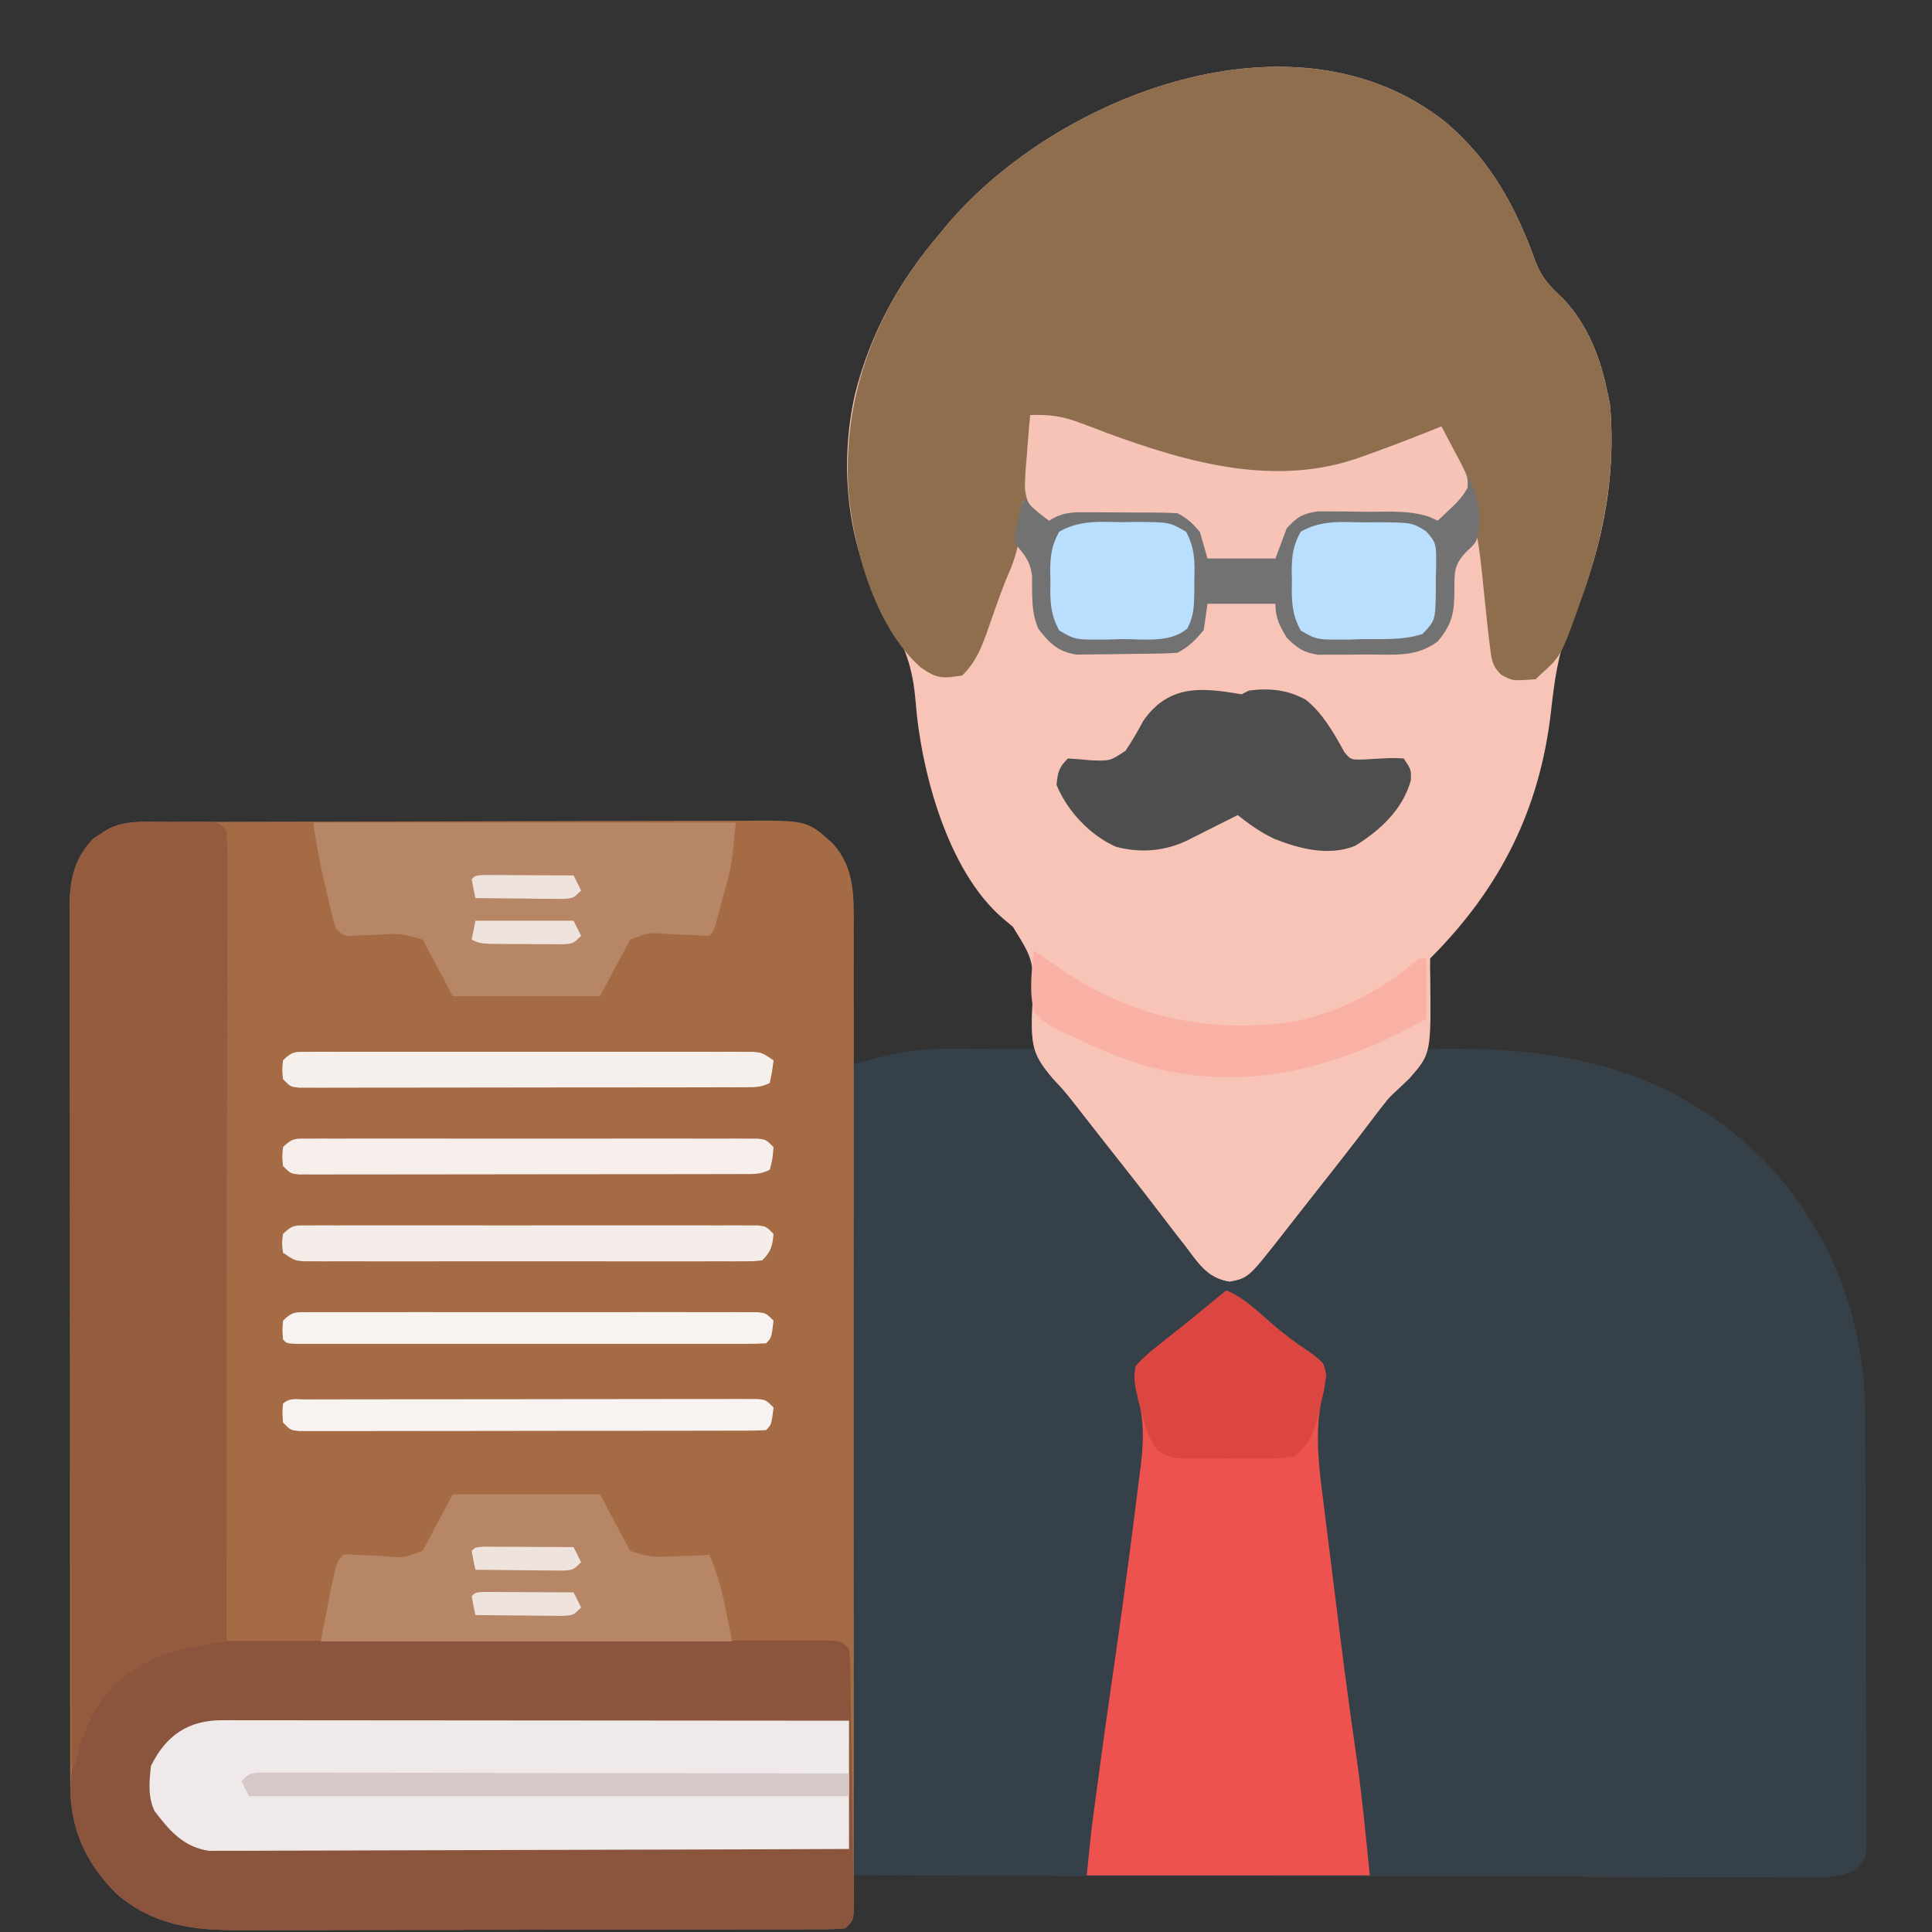 <?xml version="1.0" encoding="UTF-8"?>
<svg version="1.1" xmlns="http://www.w3.org/2000/svg" width="512" height="512">
<rect width="100%" height="100%" fill="#333333" stroke="none"/>
<path d="M0 0 C11.806 10.09 18.447 22.336 23.645 36.828 C25.306 41.111 27.491 43.428 30.836 46.492 C37.418 53.391 40.864 62.25 42.707 71.453 C42.934 72.546 43.161 73.639 43.395 74.766 C45.135 95.3 40.912 114.789 32.582 133.516 C29.525 140.885 28.631 148.073 27.743 155.965 C24.762 182.142 14.149 203.012 -4.293 221.453 C-4.451 223.232 -4.544 225.016 -4.609 226.801 C-4.651 227.88 -4.693 228.96 -4.736 230.072 C-4.776 231.209 -4.815 232.345 -4.855 233.516 C-4.899 234.656 -4.942 235.796 -4.986 236.971 C-5.093 239.798 -5.195 242.625 -5.293 245.453 C-4.498 245.437 -3.704 245.422 -2.885 245.406 C30.352 244.835 58.348 250.182 83.089 273.823 C101.44 292.307 110.999 316.656 111.013 342.55 C111.022 343.823 111.03 345.096 111.039 346.407 C111.06 349.867 111.069 353.328 111.074 356.788 C111.078 358.953 111.084 361.117 111.091 363.282 C111.116 370.84 111.129 378.399 111.133 385.957 C111.136 392.995 111.166 400.033 111.208 407.071 C111.243 413.128 111.258 419.184 111.259 425.24 C111.26 428.852 111.268 432.463 111.297 436.075 C111.328 440.095 111.319 444.113 111.306 448.132 C111.321 449.327 111.336 450.522 111.351 451.753 C111.342 452.846 111.332 453.94 111.322 455.066 C111.324 456.015 111.326 456.965 111.328 457.943 C110.707 460.453 110.707 460.453 108.83 462.76 C104.268 465.234 100.236 464.993 95.121 464.934 C94.043 464.938 92.965 464.941 91.854 464.944 C88.235 464.951 84.616 464.929 80.997 464.907 C78.405 464.906 75.813 464.907 73.221 464.909 C67.638 464.911 62.055 464.899 56.472 464.876 C48.4 464.844 40.327 464.833 32.255 464.828 C19.158 464.819 6.061 464.793 -7.036 464.755 C-19.758 464.718 -32.48 464.69 -45.202 464.673 C-46.378 464.671 -46.378 464.671 -47.578 464.67 C-51.513 464.664 -55.447 464.659 -59.382 464.654 C-92.019 464.613 -124.656 464.543 -157.293 464.453 C-157.27 465.296 -157.247 466.139 -157.223 467.008 C-157.205 468.104 -157.187 469.199 -157.168 470.328 C-157.145 471.419 -157.122 472.509 -157.098 473.633 C-157.293 476.453 -157.293 476.453 -159.293 478.453 C-162.241 478.71 -162.241 478.71 -166.103 478.721 C-166.812 478.725 -167.52 478.73 -168.25 478.734 C-170.637 478.747 -173.023 478.745 -175.41 478.744 C-177.116 478.75 -178.823 478.756 -180.53 478.764 C-185.177 478.782 -189.824 478.786 -194.471 478.788 C-198.352 478.79 -202.233 478.797 -206.115 478.804 C-215.279 478.82 -224.443 478.825 -233.608 478.824 C-243.048 478.823 -252.489 478.844 -261.929 478.875 C-270.039 478.901 -278.149 478.912 -286.259 478.911 C-291.1 478.91 -295.941 478.916 -300.782 478.937 C-305.343 478.957 -309.904 478.957 -314.465 478.942 C-316.133 478.94 -317.8 478.945 -319.468 478.957 C-331.896 479.041 -342.359 477.773 -352.223 469.5 C-360.406 461.409 -364.589 452.289 -364.699 440.812 C-364.693 439.874 -364.687 438.937 -364.681 437.972 C-364.686 436.953 -364.691 435.934 -364.697 434.884 C-364.711 431.49 -364.704 428.096 -364.697 424.701 C-364.703 422.259 -364.71 419.818 -364.718 417.376 C-364.734 411.445 -364.736 405.514 -364.731 399.583 C-364.727 394.761 -364.728 389.939 -364.733 385.117 C-364.734 384.43 -364.735 383.742 -364.736 383.034 C-364.737 381.637 -364.739 380.24 -364.74 378.843 C-364.754 365.76 -364.749 352.677 -364.737 339.595 C-364.727 327.634 -364.74 315.674 -364.764 303.714 C-364.788 291.419 -364.798 279.124 -364.791 266.829 C-364.788 259.932 -364.79 253.035 -364.808 246.138 C-364.824 239.654 -364.819 233.171 -364.8 226.687 C-364.797 224.309 -364.8 221.93 -364.81 219.552 C-364.823 216.304 -364.812 213.056 -364.794 209.808 C-364.804 208.868 -364.813 207.929 -364.823 206.961 C-364.748 200.201 -363.341 194.541 -358.477 189.613 C-357.9 189.251 -357.324 188.889 -356.73 188.516 C-355.862 187.945 -355.862 187.945 -354.977 187.363 C-351.037 185.233 -347.628 185.32 -343.228 185.306 C-342.505 185.302 -341.781 185.299 -341.035 185.295 C-338.603 185.284 -336.171 185.28 -333.74 185.276 C-331.998 185.27 -330.257 185.263 -328.516 185.256 C-322.792 185.235 -317.068 185.225 -311.344 185.215 C-309.373 185.211 -307.402 185.207 -305.431 185.202 C-296.172 185.183 -286.912 185.169 -277.653 185.161 C-266.967 185.151 -256.28 185.125 -245.594 185.084 C-237.333 185.054 -229.072 185.039 -220.812 185.036 C-215.878 185.034 -210.945 185.025 -206.012 185 C-201.369 184.976 -196.726 184.972 -192.082 184.982 C-190.381 184.983 -188.68 184.977 -186.979 184.963 C-169.46 184.829 -169.46 184.829 -162.794 190.794 C-156.702 197.307 -157.011 205.061 -157.098 213.418 C-157.1 214.451 -157.103 215.485 -157.106 216.549 C-157.117 219.83 -157.142 223.11 -157.168 226.391 C-157.178 228.623 -157.187 230.855 -157.195 233.088 C-157.217 238.543 -157.251 243.998 -157.293 249.453 C-156.508 249.248 -155.723 249.043 -154.914 248.832 C-153.863 248.563 -152.813 248.293 -151.73 248.016 C-150.182 247.615 -150.182 247.615 -148.602 247.207 C-142.783 245.881 -137.229 245.329 -131.266 245.355 C-129.337 245.36 -129.337 245.36 -127.369 245.365 C-126.031 245.374 -124.693 245.382 -123.355 245.391 C-121.99 245.396 -120.625 245.4 -119.26 245.404 C-115.937 245.416 -112.615 245.432 -109.293 245.453 C-108.01 229.984 -108.01 229.984 -112.305 215.734 C-114.814 213.107 -114.814 213.107 -117.59 210.809 C-132.122 198.146 -139.213 171.922 -140.641 153.434 C-141.367 144.421 -143.471 138.464 -148.262 130.812 C-158.746 113.473 -161.178 91.098 -156.605 71.516 C-152.542 55.612 -144.946 41.891 -134.293 29.453 C-133.639 28.654 -132.986 27.855 -132.312 27.031 C-102.883 -7.644 -39.594 -31.827 0 0 Z " fill="#364049" transform="translate(383.293,32.547)"/>
<path d="M0 0 C1.086 -0.006 1.086 -0.006 2.193 -0.011 C4.625 -0.022 7.057 -0.026 9.489 -0.03 C11.23 -0.036 12.971 -0.043 14.712 -0.05 C20.436 -0.071 26.161 -0.081 31.885 -0.091 C33.855 -0.095 35.826 -0.099 37.797 -0.103 C47.057 -0.123 56.316 -0.137 65.576 -0.145 C76.262 -0.155 86.948 -0.181 97.634 -0.222 C105.895 -0.252 114.156 -0.267 122.417 -0.27 C127.35 -0.272 132.283 -0.281 137.216 -0.306 C141.86 -0.33 146.503 -0.334 151.146 -0.324 C152.847 -0.323 154.548 -0.329 156.249 -0.343 C173.769 -0.477 173.769 -0.477 180.434 5.488 C186.576 12.054 186.225 19.953 186.189 28.378 C186.194 30.063 186.194 30.063 186.199 31.782 C186.207 35.542 186.201 39.302 186.194 43.062 C186.197 45.76 186.2 48.457 186.205 51.154 C186.214 57.716 186.212 64.278 186.206 70.839 C186.202 76.17 186.201 81.501 186.203 86.831 C186.203 87.59 186.204 88.349 186.204 89.131 C186.205 90.673 186.205 92.215 186.206 93.756 C186.212 108.204 186.205 122.652 186.194 137.1 C186.185 149.505 186.187 161.91 186.196 174.315 C186.207 188.72 186.211 203.124 186.205 217.529 C186.204 219.063 186.204 220.598 186.203 222.132 C186.203 223.265 186.203 223.265 186.202 224.42 C186.2 229.749 186.203 235.077 186.208 240.406 C186.214 246.893 186.212 253.38 186.202 259.867 C186.196 263.179 186.195 266.49 186.201 269.802 C186.206 273.385 186.199 276.968 186.189 280.552 C186.196 282.135 186.196 282.135 186.203 283.75 C186.195 285.181 186.195 285.181 186.187 286.641 C186.187 287.469 186.187 288.297 186.186 289.15 C185.936 291.147 185.936 291.147 183.936 293.147 C180.987 293.404 180.987 293.404 177.125 293.415 C176.417 293.419 175.708 293.424 174.978 293.428 C172.592 293.441 170.205 293.439 167.819 293.438 C166.112 293.444 164.405 293.45 162.699 293.458 C158.052 293.476 153.405 293.48 148.757 293.482 C144.876 293.484 140.995 293.491 137.114 293.498 C127.95 293.514 118.785 293.519 109.621 293.518 C100.18 293.517 90.74 293.538 81.299 293.569 C73.189 293.595 65.08 293.606 56.97 293.605 C52.129 293.604 47.288 293.61 42.447 293.631 C37.885 293.651 33.325 293.651 28.763 293.636 C27.096 293.634 25.428 293.639 23.761 293.651 C11.333 293.736 0.87 292.467 -8.994 284.194 C-17.178 276.103 -21.36 266.983 -21.47 255.506 C-21.464 254.568 -21.458 253.631 -21.452 252.666 C-21.458 251.647 -21.463 250.628 -21.468 249.578 C-21.483 246.184 -21.476 242.79 -21.469 239.395 C-21.474 236.953 -21.481 234.512 -21.489 232.07 C-21.505 226.139 -21.507 220.208 -21.502 214.277 C-21.498 209.455 -21.5 204.633 -21.505 199.811 C-21.506 199.124 -21.506 198.436 -21.507 197.728 C-21.509 196.331 -21.51 194.934 -21.512 193.537 C-21.525 180.454 -21.52 167.372 -21.509 154.289 C-21.499 142.328 -21.512 130.368 -21.536 118.408 C-21.56 106.113 -21.57 93.818 -21.563 81.523 C-21.559 74.626 -21.562 67.729 -21.579 60.832 C-21.595 54.348 -21.591 47.865 -21.572 41.381 C-21.568 39.003 -21.571 36.625 -21.582 34.246 C-21.595 30.998 -21.583 27.75 -21.566 24.502 C-21.575 23.562 -21.585 22.623 -21.595 21.655 C-21.519 14.895 -20.113 9.235 -15.248 4.307 C-14.672 3.945 -14.096 3.583 -13.502 3.21 C-12.634 2.639 -12.634 2.639 -11.748 2.057 C-7.808 -0.072 -4.4 0.014 0 0 Z " fill="#A56B44" transform="translate(40.064,217.853)"/>
<path d="M0 0 C11.806 10.09 18.447 22.336 23.645 36.828 C25.306 41.111 27.491 43.428 30.836 46.492 C37.418 53.391 40.864 62.25 42.707 71.453 C42.934 72.546 43.161 73.639 43.395 74.766 C45.135 95.3 40.912 114.789 32.582 133.516 C29.525 140.885 28.631 148.073 27.743 155.965 C24.762 182.142 14.149 203.012 -4.293 221.453 C-4.329 223.168 -4.306 224.883 -4.258 226.598 C-4.062 246.675 -4.062 246.675 -9.73 253.203 C-11.567 254.972 -13.421 256.722 -15.293 258.453 C-16.989 260.558 -18.625 262.658 -20.23 264.828 C-21.062 265.922 -21.895 267.014 -22.73 268.105 C-23.149 268.654 -23.568 269.203 -24 269.769 C-27.58 274.432 -31.237 279.035 -34.875 283.652 C-36.339 285.512 -37.799 287.375 -39.258 289.238 C-39.745 289.86 -40.233 290.482 -40.735 291.123 C-41.658 292.302 -42.58 293.48 -43.502 294.66 C-52.461 306.087 -52.461 306.087 -57.418 307.078 C-63.471 306.102 -65.685 302.159 -69.293 297.453 C-70.453 295.968 -70.453 295.968 -71.637 294.453 C-73.325 292.281 -74.997 290.097 -76.66 287.906 C-79.314 284.414 -82.016 280.961 -84.73 277.516 C-85.186 276.938 -85.641 276.359 -86.11 275.764 C-87.036 274.588 -87.962 273.412 -88.889 272.237 C-90.312 270.429 -91.733 268.619 -93.152 266.809 C-93.626 266.205 -94.1 265.601 -94.588 264.978 C-95.472 263.852 -96.355 262.725 -97.238 261.598 C-97.652 261.071 -98.066 260.543 -98.492 260 C-98.917 259.443 -99.342 258.886 -99.78 258.313 C-101.333 256.35 -101.333 256.35 -103.392 254.279 C-108.782 248.405 -110.072 244.466 -109.842 236.532 C-109.785 235.371 -109.727 234.211 -109.668 233.016 C-109.341 222.011 -109.341 222.011 -114.855 213.078 C-115.758 212.318 -116.66 211.557 -117.59 210.773 C-132.159 198.268 -139.221 171.816 -140.641 153.434 C-141.367 144.421 -143.471 138.464 -148.262 130.812 C-158.746 113.473 -161.178 91.098 -156.605 71.516 C-152.542 55.612 -144.946 41.891 -134.293 29.453 C-133.639 28.654 -132.986 27.855 -132.312 27.031 C-102.883 -7.644 -39.594 -31.827 0 0 Z " fill="#F8C4B7" transform="translate(383.293,32.547)"/>
<path d="M0 0 C11.806 10.09 18.447 22.336 23.645 36.828 C25.306 41.111 27.491 43.428 30.836 46.492 C37.418 53.391 40.864 62.25 42.707 71.453 C42.934 72.546 43.161 73.639 43.395 74.766 C44.918 92.742 41.751 109.565 35.707 126.453 C35.465 127.136 35.224 127.82 34.975 128.523 C30.369 141.359 30.369 141.359 24.707 146.453 C24.377 146.783 24.047 147.113 23.707 147.453 C17.562 147.917 17.562 147.917 14.547 146.281 C12.123 143.873 11.991 142.327 11.582 138.953 C11.435 137.802 11.288 136.651 11.137 135.465 C10.99 134.128 10.847 132.791 10.707 131.453 C10.627 130.692 10.548 129.931 10.466 129.147 C10.125 125.854 9.788 122.561 9.452 119.267 C8.112 106.409 5.616 93.557 -1.293 82.453 C-1.293 81.793 -1.293 81.133 -1.293 80.453 C-2.032 80.84 -2.77 81.227 -3.531 81.625 C-26.651 93.493 -50.546 96.275 -75.563 88.366 C-82.024 86.206 -88.437 83.905 -94.806 81.489 C-95.809 81.111 -96.811 80.733 -97.844 80.344 C-98.727 80.004 -99.611 79.664 -100.521 79.313 C-103.94 78.172 -103.94 78.172 -110.293 77.453 C-110.293 85.043 -110.293 92.633 -110.293 100.453 C-110.953 100.453 -111.613 100.453 -112.293 100.453 C-112.332 101.578 -112.332 101.578 -112.371 102.727 C-112.709 108.832 -113.492 113.831 -115.988 119.406 C-117.083 121.963 -118.046 124.505 -118.973 127.125 C-119.272 127.969 -119.572 128.812 -119.88 129.681 C-120.478 131.374 -121.07 133.069 -121.655 134.766 C-123.268 139.274 -124.783 143.045 -128.293 146.453 C-133.417 147.28 -135.006 147.367 -139.297 144.32 C-151.421 133.582 -157.205 112.675 -158.478 97.209 C-159.965 71.639 -150.888 48.829 -134.293 29.453 C-133.639 28.654 -132.986 27.855 -132.312 27.031 C-102.883 -7.644 -39.594 -31.827 0 0 Z " fill="#8F6E4E" transform="translate(383.293,32.547)"/>
<path d="M0 0 C0.698 -0.002 1.396 -0.005 2.115 -0.007 C4.441 -0.013 6.767 -0.012 9.093 -0.012 C10.765 -0.015 12.438 -0.018 14.11 -0.022 C18.643 -0.031 23.176 -0.033 27.709 -0.034 C31.491 -0.034 35.274 -0.038 39.057 -0.042 C47.975 -0.05 56.894 -0.052 65.813 -0.052 C75.023 -0.051 84.233 -0.062 93.443 -0.077 C101.348 -0.09 109.253 -0.096 117.158 -0.095 C121.881 -0.095 126.604 -0.098 131.327 -0.108 C135.762 -0.118 140.198 -0.118 144.633 -0.111 C146.264 -0.11 147.896 -0.112 149.527 -0.118 C151.746 -0.126 153.965 -0.121 156.184 -0.114 C157.428 -0.114 158.672 -0.115 159.954 -0.115 C162.838 0.134 162.838 0.134 164.838 2.134 C165.13 5.094 165.13 5.094 165.189 8.938 C165.202 9.638 165.215 10.337 165.229 11.058 C165.27 13.375 165.297 15.691 165.322 18.009 C165.346 19.615 165.371 21.222 165.396 22.829 C165.445 26.198 165.488 29.567 165.526 32.936 C165.575 37.261 165.642 41.586 165.715 45.91 C165.768 49.228 165.812 52.546 165.854 55.865 C165.874 57.46 165.898 59.054 165.925 60.649 C165.962 62.876 165.985 65.102 166.005 67.329 C166.021 68.598 166.037 69.866 166.054 71.173 C165.838 74.134 165.838 74.134 163.838 76.134 C160.89 76.391 160.89 76.391 157.028 76.401 C156.319 76.406 155.611 76.41 154.881 76.415 C152.494 76.428 150.108 76.426 147.721 76.424 C146.015 76.43 144.308 76.437 142.601 76.445 C137.954 76.462 133.307 76.467 128.66 76.468 C124.779 76.47 120.898 76.477 117.017 76.485 C107.852 76.501 98.688 76.506 89.523 76.504 C80.083 76.503 70.642 76.524 61.202 76.556 C53.092 76.582 44.982 76.593 36.872 76.591 C32.031 76.591 27.19 76.597 22.349 76.618 C17.788 76.637 13.227 76.637 8.666 76.623 C6.998 76.621 5.331 76.625 3.663 76.637 C-8.765 76.722 -19.228 75.454 -29.092 67.181 C-37.043 59.319 -41.211 50.83 -41.537 39.696 C-41.211 28.02 -37.064 17.453 -28.474 9.321 C-19.965 2.412 -10.785 0.015 0 0 Z " fill="#8B543D" transform="translate(60.162,434.866)"/>
<path d="M0 0 C1.162 -0.012 2.324 -0.024 3.521 -0.037 C5.183 -0.04 5.183 -0.04 6.879 -0.043 C8.406 -0.049 8.406 -0.049 9.963 -0.055 C12.438 0.188 12.438 0.188 14.438 2.188 C14.631 5.021 14.698 7.756 14.678 10.59 C14.68 11.47 14.681 12.35 14.683 13.256 C14.686 16.221 14.675 19.186 14.665 22.151 C14.664 24.269 14.664 26.388 14.665 28.506 C14.666 34.273 14.654 40.039 14.64 45.805 C14.628 51.826 14.627 57.846 14.624 63.867 C14.618 75.274 14.602 86.681 14.582 98.089 C14.559 111.073 14.548 124.057 14.538 137.041 C14.517 163.757 14.482 190.472 14.438 217.188 C13.341 217.377 12.245 217.567 11.115 217.762 C9.662 218.022 8.208 218.282 6.754 218.543 C6.033 218.667 5.312 218.79 4.57 218.918 C-1.217 219.967 -5.758 221.731 -10.562 225.188 C-11.172 225.572 -11.782 225.956 -12.41 226.352 C-19.095 231.141 -23.398 240.272 -25.258 248.121 C-25.409 249.144 -25.409 249.144 -25.562 250.188 C-25.892 250.188 -26.223 250.188 -26.562 250.188 C-26.654 220.259 -26.725 190.33 -26.767 160.401 C-26.772 156.866 -26.777 153.332 -26.782 149.797 C-26.784 148.741 -26.784 148.741 -26.785 147.664 C-26.803 136.276 -26.834 124.887 -26.871 113.499 C-26.909 101.81 -26.931 90.121 -26.939 78.432 C-26.944 71.868 -26.956 65.304 -26.985 58.74 C-27.013 52.561 -27.021 46.382 -27.015 40.203 C-27.016 37.936 -27.024 35.669 -27.039 33.402 C-27.059 30.304 -27.054 27.207 -27.044 24.109 C-27.055 23.214 -27.067 22.319 -27.079 21.397 C-27.016 14.766 -25.509 9.172 -20.746 4.348 C-20.17 3.985 -19.594 3.623 -19 3.25 C-18.132 2.68 -18.132 2.68 -17.246 2.098 C-11.899 -0.793 -5.904 0.003 0 0 Z " fill="#945B3F" transform="translate(45.562,217.812)"/>
<path d="M0 0 C4.651 1.948 8.162 5.418 11.911 8.693 C15.266 11.6 18.657 14.123 22.375 16.562 C25.883 19.251 25.883 19.251 26.359 22.297 C26.113 24.945 25.564 27.399 25 30 C23.589 38.313 24.441 46.08 25.512 54.395 C25.684 55.79 25.855 57.186 26.025 58.582 C26.476 62.253 26.94 65.922 27.407 69.591 C27.775 72.501 28.133 75.412 28.491 78.324 C30.393 93.793 32.382 109.246 34.621 124.67 C36.058 134.776 36.981 144.808 38 155 C13.25 155 -11.5 155 -37 155 C-35.873 143.73 -35.873 143.73 -35.203 138.691 C-35.052 137.551 -34.9 136.411 -34.744 135.237 C-34.581 134.024 -34.418 132.812 -34.25 131.562 C-34.076 130.26 -33.902 128.957 -33.722 127.615 C-32.594 119.209 -31.404 110.812 -30.185 102.419 C-28.18 88.603 -26.277 74.777 -24.526 60.926 C-24.302 59.158 -24.077 57.389 -23.851 55.621 C-23.535 53.149 -23.226 50.676 -22.918 48.203 C-22.824 47.475 -22.731 46.748 -22.635 45.998 C-21.742 38.696 -21.951 33.043 -24 26 C-24.426 23.117 -24.426 23.117 -24 20 C-22.084 17.914 -20.408 16.377 -18.188 14.688 C-17.605 14.221 -17.023 13.755 -16.423 13.274 C-15.22 12.312 -14.011 11.357 -12.797 10.409 C-10.054 8.258 -7.376 6.032 -4.688 3.812 C-3.126 2.541 -1.564 1.269 0 0 Z " fill="#ED524F" transform="translate(325,342)"/>
<path d="M0 0 C1.062 -0.001 1.062 -0.001 2.146 -0.003 C4.531 -0.004 6.915 0.001 9.3 0.007 C11.004 0.007 12.709 0.007 14.414 0.006 C19.052 0.006 23.69 0.012 28.328 0.019 C33.172 0.025 38.015 0.026 42.858 0.027 C52.035 0.03 61.211 0.038 70.387 0.048 C80.832 0.059 91.277 0.065 101.721 0.07 C123.212 0.08 144.702 0.099 166.192 0.12 C166.192 11.34 166.192 22.56 166.192 34.12 C143.739 34.211 121.286 34.284 98.833 34.328 C88.408 34.348 77.983 34.376 67.558 34.422 C58.472 34.462 49.385 34.488 40.299 34.497 C35.488 34.502 30.676 34.514 25.865 34.543 C21.336 34.57 16.807 34.579 12.278 34.573 C10.616 34.574 8.955 34.582 7.293 34.597 C5.022 34.617 2.752 34.612 0.481 34.601 C-1.424 34.607 -1.424 34.607 -3.368 34.612 C-10.16 33.641 -13.872 29.294 -17.808 24.12 C-19.665 20.406 -19.252 16.174 -18.808 12.12 C-14.821 3.991 -8.879 -0.006 0 0 Z " fill="#EFE9E9" transform="translate(58.808,455.88)"/>
<path d="M0 0 C4.939 -0.203 8.602 0.283 13.211 2.047 C14.941 2.694 14.941 2.694 16.706 3.354 C17.917 3.815 19.128 4.275 20.375 4.75 C41.892 12.666 65.412 19.328 88 11 C88.644 10.769 89.289 10.539 89.953 10.301 C96.357 8.006 102.689 5.541 109 3 C119.339 22.148 119.339 22.148 118.875 31.527 C118 34 118 34 115.473 36.348 C112.242 39.813 112.433 41.773 112.438 46.438 C112.432 52.293 111.819 55.463 108 60 C102.429 64.135 96.77 63.488 90.08 63.446 C88.006 63.438 85.934 63.466 83.859 63.498 C82.545 63.497 81.23 63.497 79.875 63.496 C78.676 63.498 77.477 63.5 76.242 63.502 C72.369 62.902 70.761 61.731 68 59 C66.063 55.727 65 53.815 65 50 C59.06 50 53.12 50 47 50 C46.67 52.31 46.34 54.62 46 57 C43.81 59.583 42.032 61.484 39 63 C34.772 63.258 30.541 63.271 26.306 63.295 C24.206 63.312 22.106 63.356 20.006 63.4 C18.664 63.411 17.322 63.419 15.98 63.426 C14.154 63.448 14.154 63.448 12.29 63.47 C7.473 62.782 5.142 60.459 2.215 56.719 C0.181 52.168 0.578 47.51 0.504 42.594 C-0.076 38.461 -1.449 37.173 -4 34 C-3.988 31.141 -3.988 31.141 -3.312 28.25 C-3.102 27.286 -2.892 26.322 -2.676 25.328 C-2 23 -2 23 -1 22 C-0.843 20.367 -0.749 18.729 -0.684 17.09 C-0.621 15.606 -0.621 15.606 -0.557 14.092 C-0.517 13.051 -0.478 12.01 -0.438 10.938 C-0.394 9.893 -0.351 8.848 -0.307 7.771 C-0.2 5.181 -0.098 2.591 0 0 Z " fill="#737272" transform="translate(273,110)"/>
<path d="M0 0 C36.96 0 73.92 0 112 0 C110.874 11.258 110.874 11.258 109.844 15.098 C109.517 16.328 109.517 16.328 109.184 17.584 C108.958 18.402 108.732 19.22 108.5 20.062 C108.274 20.915 108.049 21.768 107.816 22.646 C106.144 28.856 106.144 28.856 105 30 C103.528 29.975 102.058 29.894 100.59 29.789 C99.228 29.75 99.228 29.75 97.838 29.711 C95.929 29.654 94.021 29.544 92.119 29.375 C88.851 29.207 88.851 29.207 84 31 C81.36 35.95 78.72 40.9 76 46 C63.13 46 50.26 46 37 46 C34.36 41.05 31.72 36.1 29 31 C24.392 29.599 22.614 29.265 18.125 29.688 C16.253 29.76 14.38 29.827 12.508 29.887 C11.689 29.951 10.871 30.015 10.028 30.081 C8 30 8 30 6 28 C5.33 25.956 5.33 25.956 4.746 23.457 C4.531 22.548 4.317 21.638 4.096 20.701 C3.878 19.748 3.661 18.795 3.438 17.812 C3.216 16.879 2.995 15.945 2.768 14.982 C1.599 9.967 0.732 5.125 0 0 Z " fill="#B68667" transform="translate(83,218)"/>
<path d="M0 0 C3.459 1.285 6.409 2.807 9.5 4.812 C27.571 15.773 50.323 19.242 71 14.812 C73.012 14.25 75.013 13.645 77 13 C78.736 12.455 78.736 12.455 80.508 11.898 C87.383 9.597 93.639 6.808 99.891 3.137 C102 2 102 2 104 2 C104.821 6.923 104.944 9.584 102.125 13.812 C99.93 16.392 97.691 18.913 95.407 21.413 C93.15 23.959 91.111 26.66 89.062 29.375 C88.23 30.468 87.396 31.56 86.562 32.652 C85.934 33.476 85.934 33.476 85.293 34.316 C81.713 38.979 78.056 43.582 74.417 48.199 C72.954 50.059 71.494 51.921 70.035 53.785 C69.548 54.407 69.06 55.029 68.558 55.67 C67.635 56.849 66.713 58.027 65.791 59.207 C56.832 70.634 56.832 70.634 51.875 71.625 C45.822 70.649 43.608 66.706 40 62 C39.227 61.01 38.453 60.02 37.656 59 C35.968 56.828 34.296 54.644 32.633 52.453 C29.979 48.961 27.277 45.508 24.562 42.062 C24.107 41.484 23.652 40.906 23.183 40.311 C22.257 39.135 21.331 37.959 20.404 36.784 C18.981 34.976 17.56 33.166 16.141 31.355 C15.671 30.758 15.202 30.16 14.718 29.544 C13.788 28.357 12.862 27.168 11.938 25.976 C9.875 23.322 7.795 20.775 5.531 18.285 C1.504 13.797 -0.476 11.042 -0.5 4.875 C-0.374 3.246 -0.222 1.618 0 0 Z " fill="#F7C4B7" transform="translate(274,268)"/>
<path d="M0 0 C12.87 0 25.74 0 39 0 C41.64 4.95 44.28 9.9 47 15 C51.653 16.458 53.454 16.817 58 16.438 C59.448 16.408 59.448 16.408 60.926 16.377 C63.295 16.318 65.639 16.192 68 16 C71.317 23.74 72.256 30.281 74 39 C38.03 39 2.06 39 -35 39 C-31 18 -31 18 -29 16 C-26.972 15.919 -26.972 15.919 -24.492 16.113 C-23.587 16.142 -22.682 16.171 -21.75 16.201 C-19.854 16.275 -17.959 16.399 -16.07 16.576 C-12.822 16.76 -12.822 16.76 -8 15 C-5.36 10.05 -2.72 5.1 0 0 Z " fill="#B68667" transform="translate(120,396)"/>
<path d="M0 0 C0.66 -0.33 1.32 -0.66 2 -1 C7.459 -1.691 12.241 -1.225 17.082 1.461 C21.545 5.042 24.546 10.331 27.258 15.309 C28.991 17.348 28.991 17.348 32.285 17.285 C33.532 17.212 34.778 17.138 36.062 17.062 C39.848 16.848 39.848 16.848 43 17 C45 20 45 20 44.875 22.812 C42.768 30.487 36.735 36.111 30.066 40.18 C23.036 42.971 15.253 40.915 8.527 38.223 C4.985 36.509 2.07 34.456 -1 32 C-3.307 33.151 -5.61 34.309 -7.91 35.473 C-8.95 35.997 -9.991 36.522 -11.062 37.062 C-12.105 37.59 -13.148 38.117 -14.223 38.66 C-20.276 41.581 -26.67 42.128 -33.219 40.422 C-40.043 37.443 -46.219 30.911 -49 24 C-48.681 20.65 -48.408 19.408 -46 17 C-43.934 17.116 -41.871 17.292 -39.812 17.5 C-34.769 17.653 -34.769 17.653 -30.727 14.957 C-28.977 12.371 -27.456 9.76 -26 7 C-19.236 -2.634 -10.604 -1.856 0 0 Z " fill="#4E4E4E" transform="translate(329,184)"/>
<path d="M0 0 C4.939 -0.203 8.602 0.283 13.211 2.047 C14.941 2.694 14.941 2.694 16.706 3.354 C17.917 3.815 19.128 4.275 20.375 4.75 C41.892 12.666 65.412 19.328 88 11 C88.644 10.769 89.289 10.539 89.953 10.301 C96.357 8.006 102.689 5.541 109 3 C110.203 5.243 111.387 7.493 112.562 9.75 C112.905 10.384 113.247 11.018 113.6 11.672 C116.018 16.362 116.018 16.362 115.938 19.219 C114.744 21.487 113.298 22.991 111.438 24.75 C110.797 25.364 110.156 25.977 109.496 26.609 C108.756 27.298 108.756 27.298 108 28 C107.317 27.677 106.634 27.354 105.93 27.021 C100.795 25.232 95.47 25.628 90.08 25.629 C88.006 25.625 85.933 25.589 83.859 25.551 C82.545 25.547 81.23 25.543 79.875 25.539 C78.676 25.531 77.477 25.523 76.242 25.514 C72.22 26.117 70.741 27 68 30 C67.01 32.64 66.02 35.28 65 38 C59.06 38 53.12 38 47 38 C46.34 35.69 45.68 33.38 45 31 C43.086 28.728 41.644 27.322 39 26 C34.753 25.789 30.503 25.814 26.251 25.815 C24.14 25.813 22.029 25.794 19.918 25.775 C18.573 25.772 17.228 25.77 15.883 25.77 C14.66 25.765 13.436 25.761 12.176 25.757 C9.178 25.986 7.514 26.421 5 28 C-0.744 23.628 -0.744 23.628 -1.401 19.442 C-1.366 16.476 -1.165 13.577 -0.875 10.625 C-0.8 9.603 -0.725 8.581 -0.648 7.527 C-0.461 5.015 -0.244 2.508 0 0 Z " fill="#F6C3B6" transform="translate(273,110)"/>
<path d="M0 0 C4.651 1.948 8.162 5.418 11.911 8.693 C15.266 11.6 18.657 14.123 22.375 16.562 C24.821 18.444 25.858 19.242 26.43 22.297 C26.236 25.003 25.719 27.385 25 30 C24.792 30.898 24.585 31.797 24.371 32.723 C23.111 37.611 22.086 40.798 18 44 C15.298 44.398 13.011 44.562 10.312 44.531 C9.573 44.535 8.833 44.539 8.072 44.543 C6.512 44.546 4.952 44.538 3.392 44.521 C1.007 44.5 -1.374 44.521 -3.758 44.547 C-5.276 44.544 -6.794 44.539 -8.312 44.531 C-9.023 44.539 -9.734 44.547 -10.466 44.556 C-13.84 44.492 -15.685 44.24 -18.401 42.169 C-20.523 39.29 -21.316 36.57 -22.25 33.125 C-22.585 31.931 -22.92 30.738 -23.266 29.508 C-24.551 23.367 -24.551 23.367 -24 20 C-22.084 17.914 -20.408 16.377 -18.188 14.688 C-17.605 14.221 -17.023 13.755 -16.423 13.274 C-15.22 12.312 -14.011 11.357 -12.797 10.409 C-10.054 8.258 -7.376 6.032 -4.688 3.812 C-3.126 2.541 -1.564 1.269 0 0 Z " fill="#DB4640" transform="translate(325,342)"/>
<path d="M0 0 C5.689 3.787 5.689 3.787 8.5 5.711 C26.919 17.971 47.596 22.006 69.497 18.613 C81.391 16.004 92.937 10.083 102 2 C102.66 2 103.32 2 104 2 C104 7.28 104 12.56 104 18 C80.344 31.167 55.751 37.907 28.898 30.262 C22.696 28.323 16.836 25.869 11 23 C9.907 22.545 8.814 22.09 7.688 21.621 C4.396 20.013 2.316 18.853 0 16 C-1.288 10.744 -0.631 5.311 0 0 Z " fill="#F9B1A6" transform="translate(274,252)"/>
<path d="M0 0 C1.59 -0.008 1.59 -0.008 3.212 -0.017 C4.964 -0.011 4.964 -0.011 6.751 -0.005 C8.59 -0.01 8.59 -0.01 10.466 -0.015 C13.834 -0.023 17.202 -0.021 20.569 -0.015 C24.089 -0.01 27.609 -0.014 31.129 -0.017 C37.04 -0.021 42.952 -0.016 48.864 -0.007 C55.704 0.004 62.544 0.001 69.384 -0.01 C75.251 -0.019 81.118 -0.021 86.985 -0.016 C90.491 -0.012 93.998 -0.012 97.504 -0.019 C101.412 -0.025 105.32 -0.016 109.228 -0.005 C110.396 -0.009 111.564 -0.013 112.767 -0.017 C113.827 -0.011 114.887 -0.006 115.979 0 C116.904 0.001 117.828 0.002 118.781 0.002 C120.99 0.254 120.99 0.254 122.99 2.254 C122.74 5.316 122.74 5.316 121.99 8.254 C119.493 9.502 117.811 9.383 115.017 9.388 C113.44 9.394 113.44 9.394 111.83 9.401 C110.672 9.4 109.513 9.4 108.32 9.399 C107.103 9.403 105.887 9.406 104.634 9.409 C101.293 9.417 97.952 9.421 94.611 9.421 C91.825 9.422 89.04 9.426 86.254 9.429 C79.683 9.438 73.113 9.44 66.543 9.439 C59.757 9.439 52.971 9.449 46.185 9.465 C40.365 9.478 34.545 9.483 28.725 9.483 C25.247 9.483 21.768 9.485 18.289 9.496 C14.413 9.507 10.536 9.503 6.659 9.497 C5.501 9.503 4.342 9.508 3.149 9.514 C2.097 9.51 1.046 9.506 -0.038 9.501 C-1.414 9.502 -1.414 9.502 -2.818 9.503 C-5.01 9.254 -5.01 9.254 -7.01 7.254 C-7.26 4.754 -7.26 4.754 -7.01 2.254 C-4.457 -0.299 -3.542 0.003 0 0 Z " fill="#F6EFEC" transform="translate(82.01,301.746)"/>
<path d="M0 0 C1.575 -0.008 1.575 -0.008 3.182 -0.017 C4.339 -0.013 5.496 -0.009 6.688 -0.005 C8.51 -0.01 8.51 -0.01 10.369 -0.015 C13.706 -0.023 17.042 -0.021 20.379 -0.015 C23.868 -0.01 27.357 -0.014 30.845 -0.017 C36.706 -0.021 42.566 -0.016 48.426 -0.007 C55.204 0.004 61.982 0.001 68.759 -0.01 C74.574 -0.02 80.389 -0.021 86.204 -0.016 C89.679 -0.012 93.154 -0.012 96.629 -0.019 C100.503 -0.025 104.377 -0.016 108.251 -0.005 C109.406 -0.009 110.561 -0.013 111.75 -0.017 C113.33 -0.009 113.33 -0.009 114.941 0 C116.316 0.001 116.316 0.001 117.718 0.002 C120.034 0.254 120.034 0.254 123.034 2.254 C122.659 5.191 122.659 5.191 122.034 8.254 C119.538 9.502 117.856 9.383 115.062 9.388 C113.484 9.394 113.484 9.394 111.875 9.401 C110.716 9.4 109.558 9.4 108.364 9.399 C107.148 9.403 105.932 9.406 104.679 9.409 C101.338 9.417 97.997 9.421 94.656 9.421 C91.87 9.422 89.084 9.426 86.298 9.429 C79.728 9.438 73.158 9.44 66.587 9.439 C59.802 9.439 53.016 9.449 46.23 9.465 C40.41 9.478 34.59 9.483 28.77 9.483 C25.291 9.483 21.813 9.485 18.334 9.496 C14.457 9.507 10.581 9.503 6.704 9.497 C5.546 9.503 4.387 9.508 3.193 9.514 C2.142 9.51 1.09 9.506 0.007 9.501 C-1.369 9.502 -1.369 9.502 -2.773 9.503 C-4.966 9.254 -4.966 9.254 -6.966 7.254 C-7.216 4.754 -7.216 4.754 -6.966 2.254 C-4.421 -0.291 -3.529 0.003 0 0 Z " fill="#F6F0ED" transform="translate(81.966,278.746)"/>
<path d="M0 0 C1.59 -0.008 1.59 -0.008 3.212 -0.017 C4.964 -0.011 4.964 -0.011 6.751 -0.005 C8.59 -0.01 8.59 -0.01 10.466 -0.015 C13.834 -0.023 17.202 -0.021 20.569 -0.015 C24.089 -0.01 27.609 -0.014 31.129 -0.017 C37.04 -0.021 42.952 -0.016 48.864 -0.007 C55.704 0.004 62.544 0.001 69.384 -0.01 C75.251 -0.019 81.118 -0.021 86.985 -0.016 C90.491 -0.012 93.998 -0.012 97.504 -0.019 C101.412 -0.025 105.32 -0.016 109.228 -0.005 C110.396 -0.009 111.564 -0.013 112.767 -0.017 C113.827 -0.011 114.887 -0.006 115.979 0 C116.904 0.001 117.828 0.002 118.781 0.002 C120.99 0.254 120.99 0.254 122.99 2.254 C122.66 5.551 122.367 6.877 119.99 9.254 C117.815 9.506 117.815 9.506 115.062 9.508 C114.02 9.514 112.978 9.519 111.905 9.525 C110.757 9.521 109.61 9.517 108.427 9.513 C106.62 9.518 106.62 9.518 104.776 9.523 C101.466 9.531 98.156 9.529 94.846 9.523 C91.386 9.518 87.925 9.522 84.464 9.525 C78.651 9.529 72.838 9.524 67.025 9.515 C60.302 9.504 53.578 9.507 46.855 9.518 C41.087 9.527 35.319 9.529 29.551 9.523 C26.104 9.52 22.657 9.52 19.21 9.527 C15.367 9.533 11.524 9.524 7.681 9.513 C5.963 9.519 5.963 9.519 4.21 9.525 C3.165 9.519 2.121 9.514 1.044 9.508 C0.135 9.507 -0.774 9.506 -1.71 9.506 C-4.01 9.254 -4.01 9.254 -7.01 7.254 C-7.323 4.754 -7.323 4.754 -7.01 2.254 C-4.457 -0.299 -3.542 0.003 0 0 Z " fill="#F5EDEA" transform="translate(82.01,324.746)"/>
<path d="M0 0 C1.223 -0.011 2.447 -0.022 3.707 -0.033 C12.64 0.04 12.64 0.04 16.352 2.295 C18.834 4.915 19.124 5.864 19.094 9.406 C19.091 10.323 19.089 11.239 19.086 12.184 C19.043 13.609 19.043 13.609 19 15.062 C19.004 16.488 19.004 16.488 19.008 17.941 C18.895 25.96 18.895 25.96 15.5 29.562 C10.37 31.273 4.996 30.874 -0.375 30.938 C-2.152 30.994 -2.152 30.994 -3.965 31.051 C-12.506 31.137 -12.506 31.137 -16.781 28.664 C-19.229 24.247 -19.233 20.536 -19.125 15.562 C-19.144 14.673 -19.164 13.784 -19.184 12.867 C-19.153 8.743 -18.809 6.126 -16.805 2.473 C-11.445 -0.625 -6.071 -0.118 0 0 Z " fill="#BADFFE" transform="translate(361.5,138.438)"/>
<path d="M0 0 C1.223 -0.019 2.447 -0.039 3.707 -0.059 C12.397 -0.011 12.397 -0.011 16.812 2.535 C19.233 6.967 19.158 10.718 19 15.688 C19.004 17.034 19.004 17.034 19.008 18.408 C18.952 22.131 18.904 24.856 17.156 28.184 C12.588 32.16 5.31 30.932 -0.375 31 C-2.152 31.056 -2.152 31.056 -3.965 31.113 C-12.506 31.2 -12.506 31.2 -16.781 28.727 C-19.229 24.31 -19.233 20.599 -19.125 15.625 C-19.144 14.736 -19.164 13.846 -19.184 12.93 C-19.153 8.806 -18.811 6.19 -16.805 2.539 C-11.445 -0.565 -6.076 -0.096 0 0 Z " fill="#BADFFE" transform="translate(297.5,138.375)"/>
<path d="M0 0 C1.067 -0.004 2.134 -0.009 3.234 -0.013 C5.005 -0.012 5.005 -0.012 6.812 -0.012 C8.047 -0.015 9.283 -0.018 10.556 -0.022 C13.955 -0.03 17.354 -0.033 20.752 -0.034 C23.585 -0.034 26.419 -0.038 29.252 -0.042 C35.934 -0.05 42.616 -0.052 49.298 -0.052 C56.2 -0.051 63.102 -0.062 70.004 -0.077 C75.922 -0.09 81.839 -0.096 87.757 -0.095 C91.295 -0.095 94.833 -0.098 98.371 -0.108 C102.315 -0.12 106.259 -0.115 110.202 -0.109 C111.971 -0.118 111.971 -0.118 113.774 -0.126 C115.379 -0.12 115.379 -0.12 117.017 -0.114 C117.95 -0.114 118.883 -0.115 119.845 -0.115 C122.072 0.134 122.072 0.134 124.072 2.134 C123.516 6.689 123.516 6.689 122.072 8.134 C120.444 8.234 118.812 8.264 117.182 8.267 C115.594 8.274 115.594 8.274 113.973 8.28 C112.216 8.28 112.216 8.28 110.424 8.279 C108.585 8.284 108.585 8.284 106.709 8.289 C103.337 8.297 99.965 8.3 96.593 8.301 C93.782 8.302 90.972 8.306 88.161 8.309 C81.532 8.317 74.902 8.32 68.273 8.319 C61.426 8.318 54.578 8.329 47.73 8.345 C41.859 8.358 35.988 8.363 30.117 8.363 C26.607 8.362 23.097 8.365 19.587 8.376 C15.675 8.387 11.762 8.383 7.849 8.377 C6.095 8.385 6.095 8.385 4.306 8.394 C2.713 8.387 2.713 8.387 1.089 8.381 C0.163 8.381 -0.763 8.382 -1.717 8.383 C-3.928 8.134 -3.928 8.134 -5.928 6.134 C-6.116 3.571 -6.116 3.571 -5.928 1.134 C-4.266 -0.529 -2.286 0.004 0 0 Z " fill="#F8F3F1" transform="translate(80.928,370.866)"/>
<path d="M0 0 C1.59 -0.008 1.59 -0.008 3.212 -0.017 C4.964 -0.011 4.964 -0.011 6.751 -0.005 C8.59 -0.01 8.59 -0.01 10.466 -0.015 C13.834 -0.023 17.202 -0.021 20.569 -0.015 C24.089 -0.01 27.609 -0.014 31.129 -0.017 C37.04 -0.021 42.952 -0.016 48.864 -0.007 C55.704 0.004 62.544 0.001 69.384 -0.01 C75.251 -0.019 81.118 -0.021 86.985 -0.016 C90.491 -0.012 93.998 -0.012 97.504 -0.019 C101.412 -0.025 105.32 -0.016 109.228 -0.005 C110.396 -0.009 111.564 -0.013 112.767 -0.017 C113.827 -0.011 114.887 -0.006 115.979 0 C116.904 0.001 117.828 0.002 118.781 0.002 C120.99 0.254 120.99 0.254 122.99 2.254 C122.434 6.81 122.434 6.81 120.99 8.254 C119.347 8.352 117.7 8.38 116.055 8.381 C114.986 8.384 113.918 8.387 112.817 8.389 C111.634 8.387 110.452 8.385 109.234 8.383 C107.996 8.385 106.759 8.387 105.484 8.389 C102.082 8.392 98.679 8.391 95.276 8.388 C91.722 8.386 88.169 8.388 84.615 8.39 C78.646 8.392 72.678 8.389 66.709 8.384 C59.799 8.379 52.888 8.381 45.978 8.386 C40.056 8.391 34.133 8.391 28.21 8.389 C24.668 8.387 21.126 8.387 17.585 8.39 C13.638 8.394 9.692 8.389 5.745 8.383 C3.972 8.386 3.972 8.386 2.162 8.389 C1.094 8.387 0.025 8.384 -1.076 8.381 C-2.01 8.381 -2.944 8.38 -3.907 8.38 C-6.01 8.254 -6.01 8.254 -7.01 7.254 C-7.198 4.816 -7.198 4.816 -7.01 2.254 C-4.457 -0.299 -3.542 0.003 0 0 Z " fill="#F8F3F1" transform="translate(82.01,347.746)"/>
<path d="M0 0 C1.756 0.003 1.756 0.003 3.548 0.006 C4.524 0.003 4.524 0.003 5.52 0 C7.711 -0.003 9.902 0.008 12.093 0.019 C13.66 0.02 15.227 0.019 16.794 0.018 C21.056 0.018 25.318 0.029 29.58 0.043 C34.031 0.056 38.482 0.057 42.933 0.059 C51.366 0.066 59.798 0.082 68.231 0.102 C77.829 0.124 87.427 0.135 97.026 0.145 C116.774 0.166 136.522 0.202 156.271 0.246 C156.271 2.226 156.271 4.206 156.271 6.246 C103.801 6.246 51.331 6.246 -2.729 6.246 C-3.389 4.926 -4.049 3.606 -4.729 2.246 C-2.729 0.246 -2.729 0.246 0 0 Z " fill="#D6C8C8" transform="translate(68.729,469.754)"/>
<path d="M0 0 C1.084 0.005 2.168 0.01 3.285 0.016 C5.04 0.021 5.04 0.021 6.83 0.026 C8.677 0.038 8.677 0.038 10.562 0.051 C12.416 0.058 12.416 0.058 14.306 0.065 C17.371 0.077 20.435 0.093 23.5 0.114 C24.16 1.434 24.82 2.754 25.5 4.114 C23.5 6.114 23.5 6.114 20.886 6.341 C19.807 6.33 18.728 6.32 17.617 6.309 C16.45 6.302 15.284 6.296 14.082 6.289 C12.858 6.273 11.635 6.256 10.375 6.239 C9.144 6.23 7.913 6.22 6.644 6.211 C3.596 6.188 0.548 6.155 -2.5 6.114 C-2.882 4.457 -3.214 2.789 -3.5 1.114 C-2.5 0.114 -2.5 0.114 0 0 Z " fill="#EFE3DD" transform="translate(128.5,421.886)"/>
<path d="M0 0 C1.084 0.005 2.168 0.01 3.285 0.016 C5.04 0.021 5.04 0.021 6.83 0.026 C8.677 0.038 8.677 0.038 10.562 0.051 C12.416 0.058 12.416 0.058 14.306 0.065 C17.371 0.077 20.435 0.093 23.5 0.114 C24.16 1.434 24.82 2.754 25.5 4.114 C23.5 6.114 23.5 6.114 20.886 6.341 C19.807 6.33 18.728 6.32 17.617 6.309 C16.45 6.302 15.284 6.296 14.082 6.289 C12.858 6.273 11.635 6.256 10.375 6.239 C9.144 6.23 7.913 6.22 6.644 6.211 C3.596 6.188 0.548 6.155 -2.5 6.114 C-2.882 4.457 -3.214 2.789 -3.5 1.114 C-2.5 0.114 -2.5 0.114 0 0 Z " fill="#EFE3DD" transform="translate(128.5,409.886)"/>
<path d="M0 0 C1.084 0.005 2.168 0.01 3.285 0.016 C5.04 0.021 5.04 0.021 6.83 0.026 C8.677 0.038 8.677 0.038 10.562 0.051 C12.416 0.058 12.416 0.058 14.306 0.065 C17.371 0.077 20.435 0.093 23.5 0.114 C24.16 1.434 24.82 2.754 25.5 4.114 C23.5 6.114 23.5 6.114 20.886 6.341 C19.807 6.33 18.728 6.32 17.617 6.309 C16.45 6.302 15.284 6.296 14.082 6.289 C12.858 6.273 11.635 6.256 10.375 6.239 C9.144 6.23 7.913 6.22 6.644 6.211 C3.596 6.188 0.548 6.155 -2.5 6.114 C-2.882 4.457 -3.214 2.789 -3.5 1.114 C-2.5 0.114 -2.5 0.114 0 0 Z " fill="#EFE3DD" transform="translate(128.5,231.886)"/>
<path d="M0 0 C8.58 0 17.16 0 26 0 C26.66 1.32 27.32 2.64 28 4 C26 6 26 6 23.51 6.243 C21.974 6.237 21.974 6.237 20.406 6.23 C19.294 6.229 18.181 6.227 17.035 6.225 C15.285 6.206 15.285 6.206 13.5 6.188 C11.75 6.187 11.75 6.187 9.965 6.186 C1.281 6.14 1.281 6.14 -1 5 C-0.67 3.35 -0.34 1.7 0 0 Z " fill="#EFE4DD" transform="translate(126,244)"/>
</svg>
